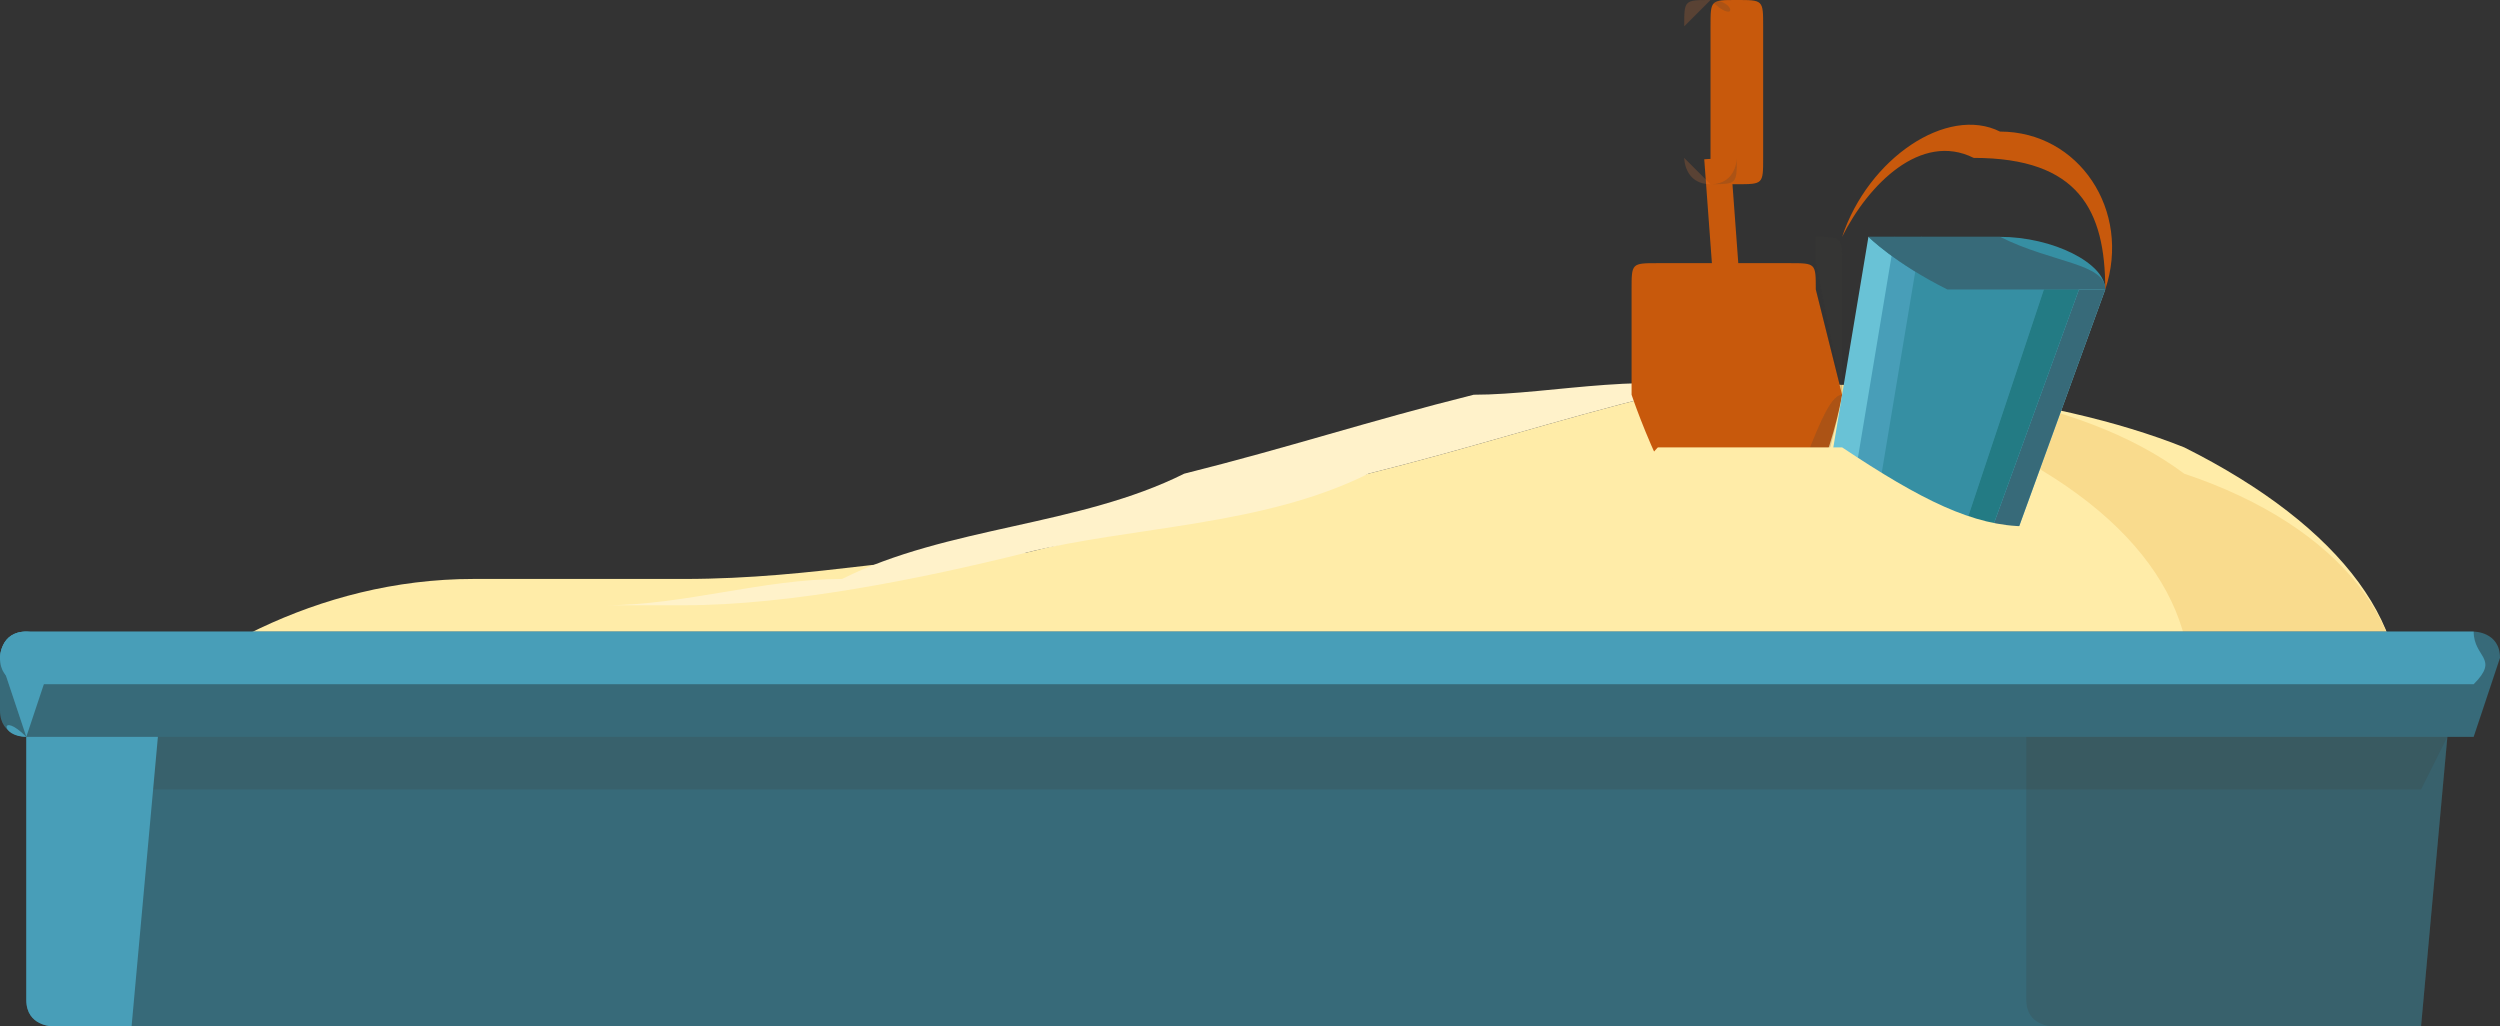 <?xml version="1.0" encoding="utf-8"?>
<!-- Generator: Adobe Illustrator 21.0.0, SVG Export Plug-In . SVG Version: 6.00 Build 0)  -->
<svg version="1.1" id="Isolation_Mode" xmlns="http://www.w3.org/2000/svg" xmlns:xlink="http://www.w3.org/1999/xlink" x="0px"
	 y="0px" viewBox="0 0 9.5 3.9" style="enable-background:new 0 0 9.5 3.9;" xml:space="preserve">
<rect x="0" y="0" width="9.5" height="3.9" fill="#333333" stroke="none"/>
<style type="text/css">
	.st0{fill:#FFECA8;}
	.st1{fill:#F9DB8D;}
	.st2{fill:#FFF2CA;}
	.st3{fill:#376A79;}
	.st4{opacity:0.2;fill:#3C3C3B;}
	.st5{fill:#489EB8;}
	.st6{fill:#C8590C;}
	.st7{opacity:0.2;fill:#F08038;}
	.st8{fill:#69C2D6;}
	.st9{fill:#368FA3;}
	.st10{fill:#237B84;}
</style>
<g>
	<g>
		<g>
			<path class="st0" d="M0.4,2.8c0.3-0.3,0.8-0.6,1.4-0.6c0.3,0,0.6,0,0.8,0c0.5,0,0.9-0.1,1.3-0.1C4.3,2,4.8,1.9,5.2,1.8
				c0.4-0.1,0.7-0.2,1.1-0.3c0.7-0.1,1.5,0,2,0.2C8.9,2,9.2,2.4,9.1,2.8H0.4z"/>
		</g>
		<g>
			<path class="st1" d="M9.1,2.8H8.3C8.4,2.4,8.2,2,7.6,1.7C7.3,1.6,7,1.5,6.6,1.5c0.6-0.1,1.3,0,1.7,0.3C8.9,2,9.2,2.4,9.1,2.8z"/>
		</g>
		<g>
			<path class="st2" d="M6.6,1.5c-0.1,0-0.2,0-0.3,0C5.9,1.6,5.6,1.7,5.2,1.8C4.8,2,4.3,2,3.9,2.1C3.5,2.2,3,2.3,2.6,2.3
				c-0.1,0-0.2,0-0.3,0c0.3,0,0.6-0.1,0.9-0.1C3.6,2,4.1,2,4.5,1.8c0.4-0.1,0.7-0.2,1.1-0.3C5.9,1.5,6.3,1.4,6.6,1.5z"/>
		</g>
	</g>
	<path class="st3" d="M9.2,3.9h-9c0,0-0.1,0-0.1-0.1V2.8c0,0,0-0.1,0.1-0.1h9c0,0,0.1,0,0.1,0.1L9.2,3.9C9.3,3.9,9.2,3.9,9.2,3.9z"
		/>
	<path class="st4" d="M9.2,3h-9c0,0-0.1,0-0.1-0.1V2.8c0,0,0-0.1,0.1-0.1h9c0,0,0.1,0,0.1,0.1L9.2,3C9.3,3,9.2,3,9.2,3z"/>
	<path class="st4" d="M9.2,3.9H7.8c0,0-0.1,0-0.1-0.1V2.8c0,0,0-0.1,0.1-0.1h1.4c0,0,0.1,0,0.1,0.1L9.2,3.9C9.3,3.9,9.2,3.9,9.2,3.9
		z"/>
	<path class="st5" d="M0.5,3.9H0.2c0,0-0.1,0-0.1-0.1V2.8c0,0,0-0.1,0.1-0.1h0.3c0,0,0.1,0,0.1,0.1L0.5,3.9C0.5,3.9,0.5,3.9,0.5,3.9
		z"/>
	<path class="st3" d="M9.4,2.8H0.1c0,0-0.1,0-0.1-0.1V2.5c0,0,0-0.1,0.1-0.1h9.3c0,0,0.1,0,0.1,0.1L9.4,2.8C9.5,2.7,9.4,2.8,9.4,2.8
		z"/>
	<path class="st5" d="M9.4,2.6H0.1c0,0-0.1,0-0.1-0.1v0c0,0,0-0.1,0.1-0.1h9.3C9.4,2.5,9.5,2.5,9.4,2.6L9.4,2.6
		C9.5,2.6,9.4,2.6,9.4,2.6z"/>
	<path class="st5" d="M0.1,2.8L0.1,2.8C0,2.8,0,2.7,0.1,2.8L0,2.5c0,0,0-0.1,0.1-0.1h0c0,0,0.1,0,0.1,0.1L0.1,2.8
		C0.1,2.7,0.1,2.8,0.1,2.8z"/>
	<g>
		<g>
			
				<rect x="6.5" y="0.6" transform="matrix(0.997 -7.351846e-02 7.351846e-02 0.997 -4.849169e-02 0.485)" class="st6" width="0.1" height="0.6"/>
			
				<rect x="6.6" y="0.6" transform="matrix(0.997 -7.306427e-02 7.306427e-02 0.997 -4.803392e-02 0.485)" class="st4" width="0" height="0.6"/>
		</g>
		<g>
			<path class="st6" d="M6.7,0.6c0,0.1,0,0.1-0.1,0.1l0,0c-0.1,0-0.1,0-0.1-0.1l0-0.5c0-0.1,0-0.1,0.1-0.1l0,0c0.1,0,0.1,0,0.1,0.1
				L6.7,0.6z"/>
			<path class="st4" d="M6.5,0C6.5,0,6.5,0,6.5,0C6.5,0,6.5,0,6.5,0C6.5,0,6.6,0,6.5,0C6.6,0,6.6,0.1,6.5,0l0.1,0.6
				c0,0.1,0,0.1-0.1,0.1c0,0,0,0,0,0c0.1,0,0.1-0.1,0.1-0.1L6.5,0C6.6,0.1,6.6,0.1,6.5,0z"/>
		</g>
		<path class="st7" d="M6.4,0.1l0,0.5c0,0,0,0.1,0.1,0.1l0,0.5l0,0l0-0.5c0,0-0.1-0.1-0.1-0.1L6.4,0.1c0-0.1,0-0.1,0.1-0.1
			c0,0,0,0,0,0c0,0,0,0,0,0c0,0,0,0,0,0C6.5,0,6.4,0.1,6.4,0.1z"/>
		<path class="st6" d="M6.9,1.1C6.9,1,6.9,1,6.8,1L6.3,1c-0.1,0-0.1,0-0.1,0.1l0,0.4c0,0,0,0,0,0c0,0,0,0,0,0c0,0,0.2,0.6,0.4,0.6
			C6.9,2.1,7,1.5,7,1.5c0,0,0,0,0,0c0,0,0,0,0,0L6.9,1.1z"/>
		<path class="st4" d="M7,1.5C7,1.5,7,1.5,7,1.5C7,1.5,7,1.5,7,1.5c0,0-0.1,0.6-0.3,0.6c0,0,0,0-0.1,0l0,0C6.8,2.1,6.9,1.5,7,1.5
			C6.9,1.5,6.9,1.5,7,1.5C6.9,1.5,6.9,1.5,7,1.5L6.9,1c0,0,0,0,0-0.1c0.1,0,0.1,0,0.1,0.1L7,1.5z"/>
	</g>
	<g>
		<g>
			<polygon class="st8" points="7.6,2.2 6.9,2.1 7.1,0.9 8,1.1 			"/>
			<polygon class="st5" points="7.5,2.2 7,2.1 7.2,0.9 7.9,1.1 			"/>
			<polygon class="st9" points="7.4,2.2 7.1,2.1 7.3,0.9 7.8,1 			"/>
			<polygon class="st3" points="8,1.1 7.6,2.2 7.5,2.2 7.9,1.1 			"/>
			<polygon class="st10" points="7.9,1.1 7.5,2.2 7.4,2.2 7.8,1 			"/>
		</g>
		<path class="st9" d="M8,1.1C8,1.1,8,1.1,8,1.1c0,0-0.2,0-0.4,0c0,0,0,0-0.1,0c0,0,0,0-0.1,0C7.2,1,7.1,0.9,7.1,0.9c0,0,0,0,0,0
			c0,0,0.2,0,0.5,0C7.8,0.9,8,1,8,1.1z"/>
		<path class="st3" d="M8,1.1c0,0-0.2,0-0.4,0c0,0,0,0-0.1,0c0,0,0,0-0.1,0C7.2,1,7.1,0.9,7.1,0.9c0,0,0.2,0,0.5,0C7.8,1,8,1,8,1.1z
			"/>
		<path class="st6" d="M8,1.1C8,1.1,8,1.1,8,1.1c0.1-0.3-0.1-0.6-0.4-0.6h0h0C7.4,0.4,7.1,0.6,7,0.9c0,0,0,0,0,0l0,0l0,0
			c0,0,0,0,0,0c0,0,0,0,0,0c0,0,0,0,0,0c0.1-0.2,0.3-0.4,0.5-0.3C7.9,0.6,8,0.8,8,1.1C8,1.1,8,1.1,8,1.1C8,1.1,8,1.1,8,1.1
			C8,1.1,8,1.1,8,1.1L8,1.1L8,1.1z"/>
	</g>
	<g>
		<path class="st0" d="M6.2,1.9c0-0.1,0.1-0.2,0.1-0.2c0.1,0,0.2,0,0.2,0c0.1,0,0.2,0,0.2,0c0,0,0.1,0,0.1,0c0.1,0,0.1,0,0.2,0
			C7.3,1.9,7.5,2,7.7,2c0.1,0,0.1,0,0.1,0.1c0,0.1,0,0.2-0.1,0.2c-0.1,0-0.2,0-0.2,0c-0.4,0-0.7-0.1-1.1-0.1c-0.1,0-0.2,0-0.2-0.1
			C6.1,2.2,6.1,2.1,6.2,1.9L6.2,1.9z"/>
	</g>
</g>
</svg>
